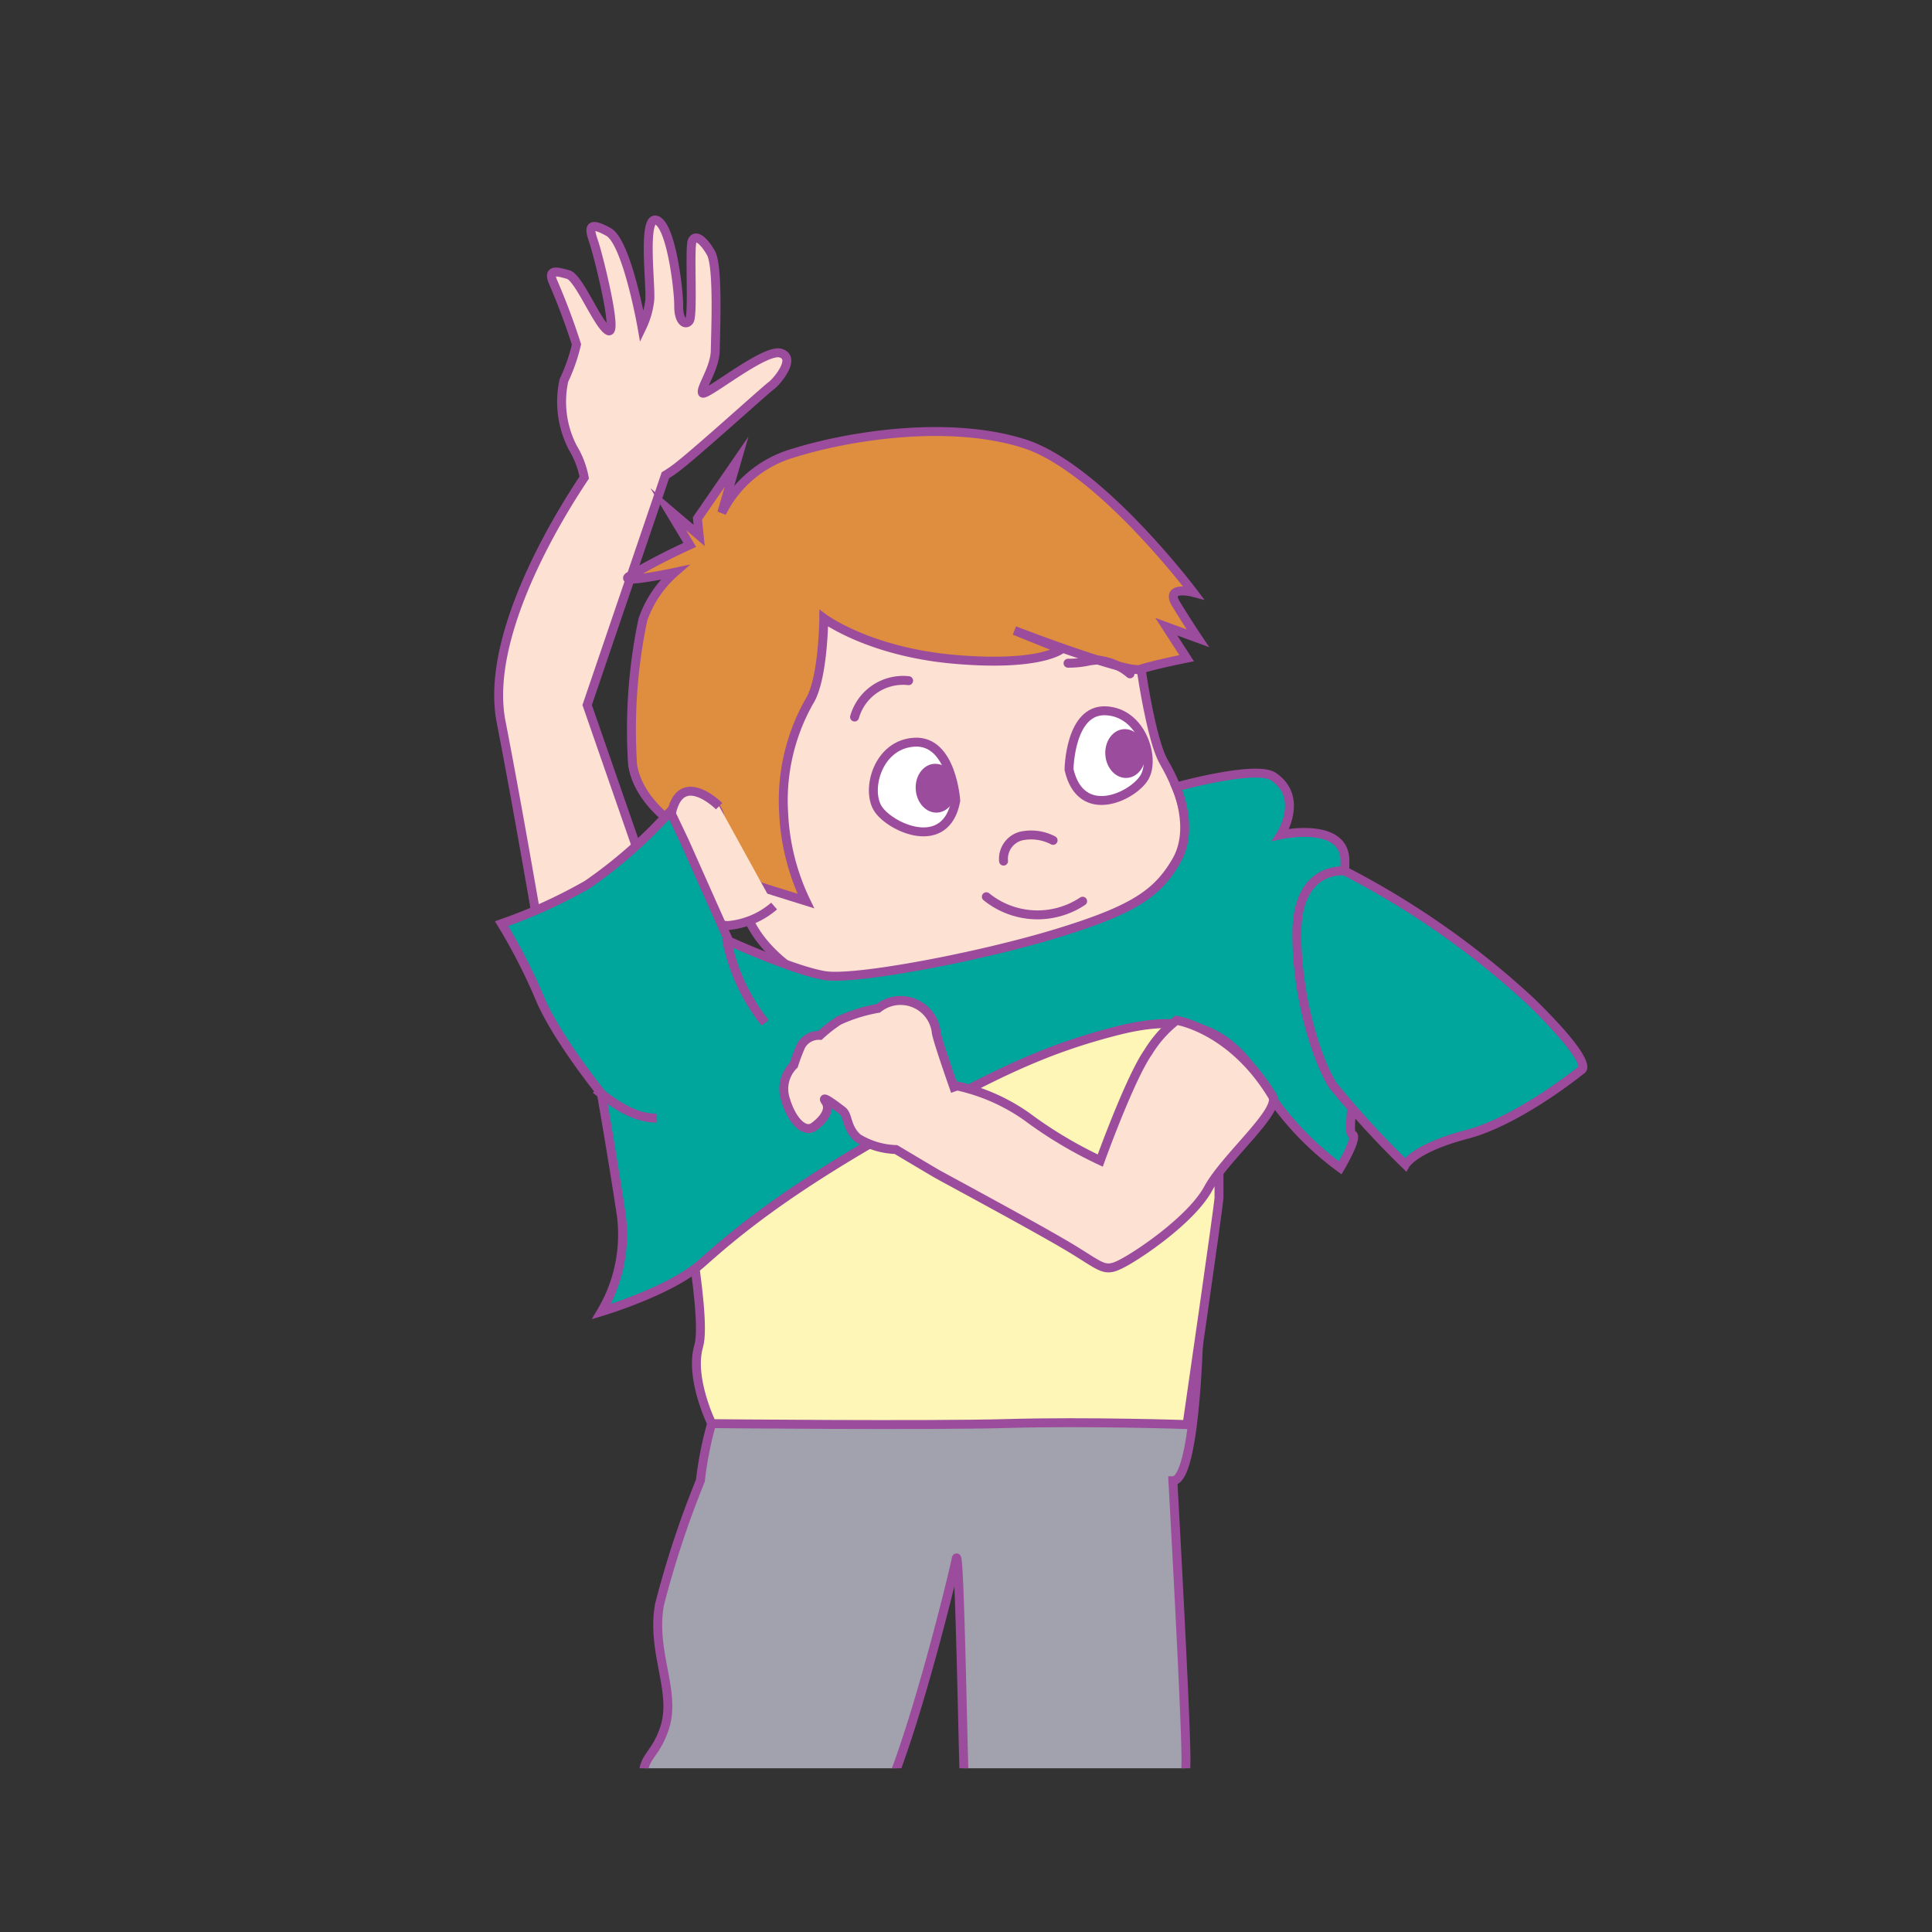 <svg id="word" xmlns="http://www.w3.org/2000/svg" xmlns:xlink="http://www.w3.org/1999/xlink" viewBox="0 0 160 160"><rect x="0" y="0" width="160" height="160" fill="#333333" stroke="none"/><defs><style>.cls-1,.cls-11,.cls-7{fill:none;}.cls-2{clip-path:url(#clip-path);}.cls-3{fill:#fde1d3;}.cls-3,.cls-4,.cls-5,.cls-6,.cls-7,.cls-8{stroke:#9c4c9c;}.cls-10,.cls-11,.cls-3,.cls-5,.cls-6,.cls-7,.cls-8{stroke-miterlimit:10;}.cls-10,.cls-11,.cls-3,.cls-4,.cls-5,.cls-6,.cls-7,.cls-8{stroke-width:0.739px;}.cls-4{fill:#a1a2ad;}.cls-5{fill:#fdf6b7;}.cls-6{fill:#de8e3e;}.cls-7{stroke-linecap:round;}.cls-8{fill:#fff;}.cls-9{fill:#9c4c9c;}.cls-10{fill:#00a59b;}.cls-10,.cls-11{stroke:#9c4a9b;}</style><clipPath id="clip-path"><rect class="cls-1" x="21.18" y="13.559" width="117.639" height="132.883"/></clipPath></defs><g class="cls-2"><path class="cls-3" d="M64.65,29.245c-1.354-.406-6.3,3.706-6.478,3.291s1.042-2.023,1.064-3.52.269-6.966-.361-8.07-1.3-1.574-1.55-.986.1,6.141-.234,6.6-.9.014-.884-1.216-.6-6.621-1.819-7.1-.458,5.423-.579,6.629a6.965,6.965,0,0,1-.641,2.219s-1.236-7.046-2.784-7.889-1.658-.454-1.239.746,2.087,7.934,1.212,7.427-2.405-4.384-3.294-4.634-1.672-.476-1.3.519a55.813,55.813,0,0,1,1.979,5.263A14.851,14.851,0,0,1,46.7,31.507a8.283,8.283,0,0,0,.743,5.584,7.331,7.331,0,0,1,.94,2.462c-2.19,3.272-8.263,13.15-6.885,20.219,1.675,8.584,4.159,23.312,4.159,23.312l5.734-2.76V78.578L54.4,75.014,48.626,58.387l6.482-19.032a10.2,10.2,0,0,0,.927-.631c1.7-1.3,7.4-6.474,7.833-6.781S66,29.651,64.65,29.245Z"/><path class="cls-4" d="M99.344,107.641s-.091,14.974-2.211,14.986c.417,7.588,1.084,20.183,1.084,23.133a88.031,88.031,0,0,1-1.552,15.429c-.845,3.6.7,15.08,2.4,17.4s-.142,3.829-1.835,3.133-4.8,2.2-8.606,1.161-2.681-1.973-5.361-4.176-.282-5.916.141-9.861-.141-1.507-.705-3.479.564-2.321.846-4.407-3.527-9.862-3.667-12.876-.412-20.483-.695-18.974-4.666,19.32-7.065,21.639-3.951,6.847-4.8,11.138-.384,5.484-1.089,9.427.11,11.1.11,11.1.329,2.8-5.651,3.131c-1.83.1-8.466-1.854-8.466-1.854a56.128,56.128,0,0,1-.6-6.513c0-2.552,3.136-4.972,2.148-7.756a26.618,26.618,0,0,1-.705-10.44c.423-2.435.846-4.176,2.116-4.756s-.6-.677-1.583-4.855.455-3.263,1.443-6.28-1.13-6.265-.424-10.206a79.792,79.792,0,0,1,3.39-10.272h0s.967-10.275,5.8-11.086"/><path class="cls-5" d="M91.51,83.856s-.287,1.105-2.978,1.953c-6.492,2.045-9.81,1.4-9.81,1.4L55.9,95.377s2.754,13.437,1.967,16.084,1.076,6.438,1.076,6.438,17.81.179,24.5-.01,14.864.087,14.864.087,2.645-18.238,2.645-18.8V95.377L98.4,87.826l.2-5.194-6.1,1.6Z"/><path class="cls-3" d="M94.041,52.115s1.016,8.711,2.348,11,2.97,6.256,1.022,10.13S88.244,84.6,84.155,85.027s-7.8,1.823-11.895-.633-8.144-4.352-10-7.729-5.194-20.109-3.124-24.137S64.546,44.5,72.838,45,94.041,52.115,94.041,52.115Z"/><path class="cls-6" d="M68.222,51.2s3.719,2.778,10.8,3.4,8.859-.825,8.859-.825l-3.871-1.557s9.31,3.587,10.438,3.207,3.825-.915,3.825-.915l-1.685-2.611,2.62.962s-.81-1.2-1.8-2.815,1.414-.984,1.414-.984S91.036,38.7,84.784,36.73s-14.51-.635-19.044.782a9.568,9.568,0,0,0-5.966,4.958L61,38.238l-3.24,4.7.142,1.407-2.558-2.176,1.78,2.959a55.5,55.5,0,0,0-5.068,2.629c-.764.613,3.816-.356,3.816-.356a9.27,9.27,0,0,0-2.632,3.912,44.457,44.457,0,0,0-.852,12.009c.435,2.942,3.381,4.871,3.381,4.871s3.228-3.653,3.9-.363a11.511,11.511,0,0,0,3.234,5.59l3.836,1.2A18.723,18.723,0,0,1,64.9,67.346,16.662,16.662,0,0,1,67,58.13C68.188,56.314,68.222,51.2,68.222,51.2Z"/><path class="cls-3" d="M59.557,66.765s-3.019-3.018-3.9.363-1.027,3.754,1.432,5.683,1.253,3.821,3.212,3.837a6.713,6.713,0,0,0,3.808-1.614"/><path class="cls-7" d="M83.11,71.314a1.956,1.956,0,0,1,1.434-2.072,3.912,3.912,0,0,1,2.669.354"/><path class="cls-8" d="M88.532,63.729s.056-4.989,3.034-4.865,4.135,3.927,3.219,5.5S89.521,68.058,88.532,63.729Z"/><path class="cls-8" d="M79.152,66.311s-.311-4.988-3.385-4.848-4.078,3.949-3.05,5.521S78.348,70.645,79.152,66.311Z"/><path class="cls-7" d="M70.771,59.381a4.179,4.179,0,0,1,4.477-3.011"/><path class="cls-7" d="M88.449,54.925a8.211,8.211,0,0,0,1.436-.12,6.393,6.393,0,0,1,1.019-.143,4.863,4.863,0,0,1,2.676,1.144"/><ellipse class="cls-9" cx="77.501" cy="65.276" rx="1.667" ry="2.024" transform="translate(-4.485 5.73) rotate(-4.115)"/><ellipse class="cls-9" cx="93.202" cy="62.405" rx="1.667" ry="2.024" transform="translate(-4.238 6.849) rotate(-4.115)"/><path class="cls-10" d="M56.688,69.682l3.676,8.257s5.374,2.437,7.932,2.854,12.984-1.585,19.279-3.515,8.263-3.27,9.837-5.964-.005-6.138-.005-6.138,6.6-1.842,8.05-.86c2.579,1.743.611,4.816.611,4.816s5.312-1.148,5.312,2.155-.59,2.17.59,8.031-.59,14.5,0,14.623-.983,2.772-.983,2.772a25.055,25.055,0,0,1-6.493-7.032c-2.754-4.5-6.1-5.825-12-4.313S82.264,88.9,73.411,93.941s-12.788,8.444-15.345,10.713-8.263,3.97-8.263,3.97a12.492,12.492,0,0,0,1.574-8.508c-.787-5.105-1.574-9.56-1.574-9.56s-3.738-4.609-5.115-7.924a47.017,47.017,0,0,0-3.148-6.139,42.314,42.314,0,0,0,7.082-3.224A38.837,38.837,0,0,0,55.508,67.2Z"/><path class="cls-10" d="M111.366,72.133s-3.947-.488-3.967,5.145,1.844,10.863,2.978,12.6a76.9,76.9,0,0,0,6.013,6.568s.761-1.367,5.089-2.5,9.509-5.358,9.509-5.358,1.108-.441-4.168-5.61A69.531,69.531,0,0,0,111.366,72.133Z"/><path class="cls-3" d="M79.118,90.378s-1.377-3.876-1.574-4.822a2.975,2.975,0,0,0-4.82-2.048,13.139,13.139,0,0,0-3.246,1.009A11.523,11.523,0,0,0,67.9,85.746a1.684,1.684,0,0,0-1.574.883,15.211,15.211,0,0,0-.59,1.575,2.767,2.767,0,0,0-.688,2.836c.525,1.783,1.574,2.836,2.36,2.269s1.428-1.421.96-2.082.909.38,1.4.758.3,1.418,1.279,2.269A6.386,6.386,0,0,0,74.2,95.2s2.852,1.7,3.344,1.986,8.066,4.348,10.919,6.05,2.951,2.174,4.426,1.418,5.8-3.692,7.181-6.242,6.037-6.429,5.311-7.632C102,85.176,97.434,84.5,97.434,84.5a9.757,9.757,0,0,0-2.343,2.63c-1.511,2.143-3.972,8.983-3.972,8.983a35.366,35.366,0,0,1-6.1-3.651,15.851,15.851,0,0,0-5.9-2.56"/><path class="cls-7" d="M81.685,74.264a6.735,6.735,0,0,0,7.974.37"/><path class="cls-11" d="M49.325,90.214c1.491,1.17,3.153,2.4,5.078,2.387"/><path class="cls-11" d="M60.154,77.681a15.842,15.842,0,0,0,3.208,7.02"/></g></svg>